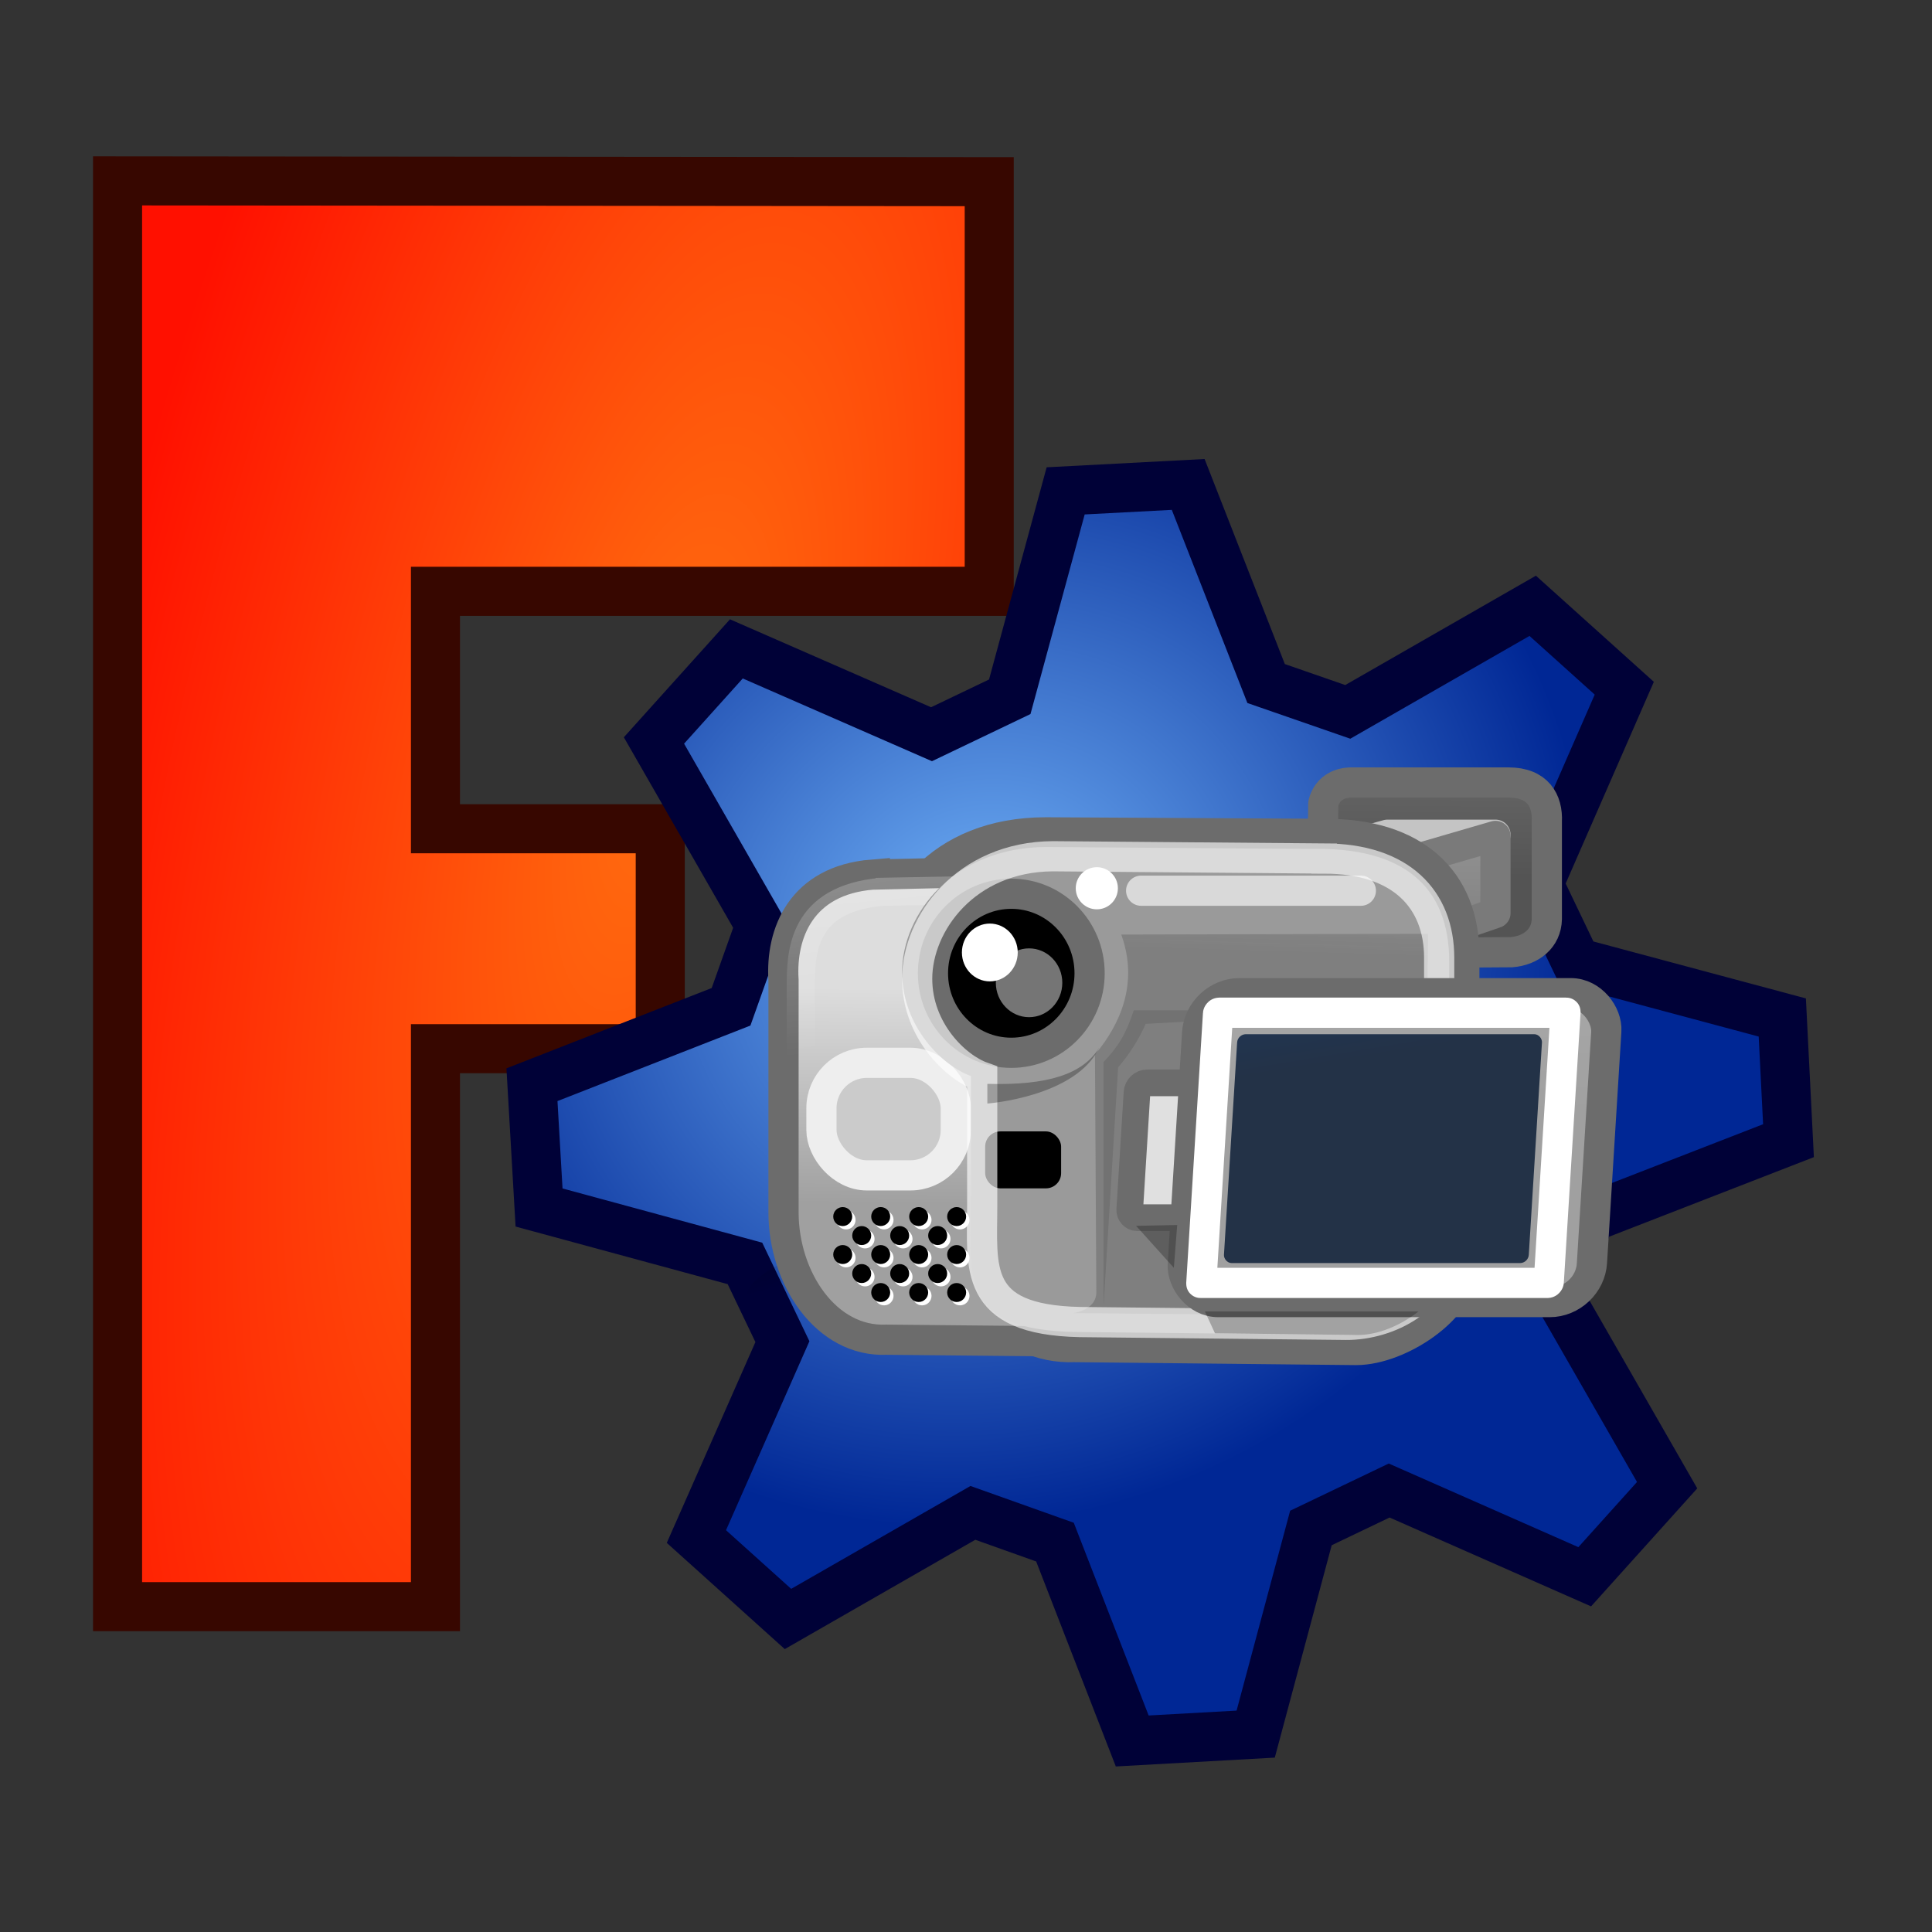 <?xml version="1.0" encoding="UTF-8" standalone="no"?>
<!-- Created with Inkscape (http://www.inkscape.org/) -->

<svg
   xmlns:dc="http://purl.org/dc/elements/1.1/"
   xmlns:cc="http://creativecommons.org/ns#"
   xmlns:rdf="http://www.w3.org/1999/02/22-rdf-syntax-ns#"
   xmlns:svg="http://www.w3.org/2000/svg"
   xmlns="http://www.w3.org/2000/svg"
   xmlns:xlink="http://www.w3.org/1999/xlink"
   xmlns:sodipodi="http://sodipodi.sourceforge.net/DTD/sodipodi-0.dtd"
   xmlns:inkscape="http://www.inkscape.org/namespaces/inkscape"
   width="64px"
   height="64px"
   id="svg3140"
   sodipodi:version="0.32"
   inkscape:version="0.48.2 r9819"
   sodipodi:docname="FreeCAD05_Tango_Applications-multimedia.svg"
   inkscape:output_extension="org.inkscape.output.svg.inkscape"
   version="1.1">
  <rect width="100%" height="100%" fill="#333333" stroke="none"/>
  <defs
     id="defs3142">
    <linearGradient
       id="linearGradient3864">
      <stop
         id="stop3866"
         offset="0"
         style="stop-color:#71b2f8;stop-opacity:1;" />
      <stop
         id="stop3868"
         offset="1"
         style="stop-color:#002795;stop-opacity:1;" />
    </linearGradient>
    <radialGradient
       inkscape:collect="always"
       xlink:href="#linearGradient3864"
       id="radialGradient3661"
       gradientUnits="userSpaceOnUse"
       gradientTransform="matrix(0.619,0.967,-1.033,0.661,-327.276,-255.841)"
       cx="282.646"
       cy="29.149"
       fx="282.646"
       fy="29.149"
       r="19.571" />
    <linearGradient
       id="linearGradient3682">
      <stop
         style="stop-color:#ff6d0f;stop-opacity:1;"
         offset="0"
         id="stop3684" />
      <stop
         style="stop-color:#ff1000;stop-opacity:1;"
         offset="1"
         id="stop3686" />
    </linearGradient>
    <radialGradient
       inkscape:collect="always"
       xlink:href="#linearGradient3682"
       id="radialGradient3817"
       gradientUnits="userSpaceOnUse"
       gradientTransform="matrix(1.115,0.272,-0.751,3.075,-471.086,-148.329)"
       cx="270.583"
       cy="33.9"
       fx="270.583"
       fy="33.9"
       r="19.571" />
    <inkscape:perspective
       sodipodi:type="inkscape:persp3d"
       inkscape:vp_x="0 : 32 : 1"
       inkscape:vp_y="0 : 1000 : 0"
       inkscape:vp_z="64 : 32 : 1"
       inkscape:persp3d-origin="32 : 21.333333 : 1"
       id="perspective3148" />
    <linearGradient
       id="linearGradient2502">
      <stop
         style="stop-color:#fdfdfd;stop-opacity:1;"
         offset="0"
         id="stop2504" />
      <stop
         style="stop-color:#d4d4d4;stop-opacity:1;"
         offset="1"
         id="stop2506" />
    </linearGradient>
    <linearGradient
       id="linearGradient2601">
      <stop
         style="stop-color:#5d5d5d;stop-opacity:1;"
         offset="0"
         id="stop2603" />
      <stop
         style="stop-color:#444444;stop-opacity:1;"
         offset="1"
         id="stop2605" />
    </linearGradient>
    <linearGradient
       id="linearGradient3593">
      <stop
         style="stop-color:#939393;stop-opacity:1;"
         offset="0"
         id="stop3595" />
      <stop
         style="stop-color:#d9d9d9;stop-opacity:1;"
         offset="1"
         id="stop3597" />
    </linearGradient>
    <linearGradient
       inkscape:collect="always"
       xlink:href="#linearGradient2659"
       id="linearGradient1733"
       gradientUnits="userSpaceOnUse"
       x1="9.937"
       y1="35.734"
       x2="10.008"
       y2="24.063"
       gradientTransform="matrix(1.59,0,0,1.59,-135.855,-33.318)" />
    <linearGradient
       inkscape:collect="always"
       xlink:href="#linearGradient2659"
       id="linearGradient1731"
       gradientUnits="userSpaceOnUse"
       x1="7.687"
       y1="33.484"
       x2="7.758"
       y2="21.813"
       gradientTransform="matrix(1.59,0,0,1.59,-134.527,-31.99)" />
    <linearGradient
       inkscape:collect="always"
       xlink:href="#linearGradient2659"
       id="linearGradient1729"
       gradientUnits="userSpaceOnUse"
       x1="5.437"
       y1="35.734"
       x2="5.508"
       y2="24.063"
       gradientTransform="matrix(1.59,0,0,1.59,-133.199,-33.318)" />
    <linearGradient
       inkscape:collect="always"
       xlink:href="#linearGradient2659"
       id="linearGradient1727"
       gradientUnits="userSpaceOnUse"
       x1="3.187"
       y1="33.484"
       x2="3.258"
       y2="21.813"
       gradientTransform="matrix(1.59,0,0,1.59,-131.872,-31.99)" />
    <linearGradient
       inkscape:collect="always"
       xlink:href="#linearGradient2659"
       id="linearGradient1725"
       gradientUnits="userSpaceOnUse"
       x1="-1.313"
       y1="33.484"
       x2="-1.242"
       y2="21.813"
       gradientTransform="matrix(1.59,0,0,1.59,-129.217,-31.99)" />
    <linearGradient
       inkscape:collect="always"
       xlink:href="#linearGradient2659"
       id="linearGradient1723"
       gradientUnits="userSpaceOnUse"
       x1="0.937"
       y1="35.734"
       x2="1.008"
       y2="24.063"
       gradientTransform="matrix(1.59,0,0,1.59,-130.544,-33.318)" />
    <linearGradient
       inkscape:collect="always"
       xlink:href="#linearGradient2659"
       id="linearGradient1721"
       gradientUnits="userSpaceOnUse"
       x1="-1.313"
       y1="37.984"
       x2="-1.242"
       y2="26.313"
       gradientTransform="matrix(1.59,0,0,1.59,-129.217,-34.646)" />
    <linearGradient
       inkscape:collect="always"
       xlink:href="#linearGradient2659"
       id="linearGradient1719"
       gradientUnits="userSpaceOnUse"
       x1="3.187"
       y1="37.984"
       x2="3.258"
       y2="26.313"
       gradientTransform="matrix(1.59,0,0,1.59,-131.872,-34.646)" />
    <linearGradient
       inkscape:collect="always"
       xlink:href="#linearGradient2659"
       id="linearGradient1717"
       gradientUnits="userSpaceOnUse"
       x1="7.687"
       y1="37.984"
       x2="7.758"
       y2="26.313"
       gradientTransform="matrix(1.59,0,0,1.59,-134.527,-34.646)" />
    <linearGradient
       inkscape:collect="always"
       xlink:href="#linearGradient2659"
       id="linearGradient1715"
       gradientUnits="userSpaceOnUse"
       x1="12.187"
       y1="37.984"
       x2="12.258"
       y2="26.313"
       gradientTransform="matrix(1.59,0,0,1.59,-137.182,-34.646)" />
    <linearGradient
       inkscape:collect="always"
       xlink:href="#linearGradient2659"
       id="linearGradient1713"
       gradientUnits="userSpaceOnUse"
       x1="9.937"
       y1="40.234"
       x2="10.008"
       y2="28.563"
       gradientTransform="matrix(1.59,0,0,1.59,-135.855,-35.973)" />
    <linearGradient
       inkscape:collect="always"
       xlink:href="#linearGradient2659"
       id="linearGradient1711"
       gradientUnits="userSpaceOnUse"
       x1="5.437"
       y1="40.234"
       x2="5.508"
       y2="28.563"
       gradientTransform="matrix(1.59,0,0,1.59,-133.199,-35.973)" />
    <linearGradient
       inkscape:collect="always"
       xlink:href="#linearGradient2659"
       id="linearGradient1709"
       gradientUnits="userSpaceOnUse"
       x1="0.937"
       y1="40.234"
       x2="1.008"
       y2="28.563"
       gradientTransform="matrix(1.59,0,0,1.59,-130.544,-35.973)" />
    <linearGradient
       inkscape:collect="always"
       xlink:href="#linearGradient2659"
       id="linearGradient1707"
       gradientUnits="userSpaceOnUse"
       x1="-1.313"
       y1="42.484"
       x2="-1.242"
       y2="30.812"
       gradientTransform="matrix(1.59,0,0,1.59,-129.217,-37.301)" />
    <linearGradient
       inkscape:collect="always"
       xlink:href="#linearGradient2659"
       id="linearGradient1705"
       gradientUnits="userSpaceOnUse"
       x1="3.187"
       y1="42.484"
       x2="3.258"
       y2="30.812"
       gradientTransform="matrix(1.59,0,0,1.59,-131.872,-37.301)" />
    <linearGradient
       inkscape:collect="always"
       xlink:href="#linearGradient2659"
       id="linearGradient1703"
       gradientUnits="userSpaceOnUse"
       x1="7.687"
       y1="42.484"
       x2="7.758"
       y2="30.813"
       gradientTransform="matrix(1.59,0,0,1.59,-134.527,-37.301)" />
    <linearGradient
       inkscape:collect="always"
       xlink:href="#linearGradient2659"
       id="linearGradient1701"
       gradientUnits="userSpaceOnUse"
       x1="12.187"
       y1="42.484"
       x2="12.258"
       y2="30.812"
       gradientTransform="matrix(1.59,0,0,1.59,-137.182,-37.301)" />
    <radialGradient
       inkscape:collect="always"
       xlink:href="#linearGradient2591"
       id="radialGradient1699"
       gradientUnits="userSpaceOnUse"
       gradientTransform="matrix(1.59,0,0,1.612,-64.043,-29.422)"
       cx="16.875"
       cy="23.672"
       fx="16.875"
       fy="23.672"
       r="4.625" />
    <linearGradient
       inkscape:collect="always"
       xlink:href="#linearGradient3170"
       id="linearGradient1696"
       gradientUnits="userSpaceOnUse"
       gradientTransform="matrix(1.59,0,0,1.59,-65.021,-27.43)"
       x1="12.649"
       y1="24.644"
       x2="12.523"
       y2="36.841" />
    <linearGradient
       inkscape:collect="always"
       xlink:href="#linearGradient2854"
       id="linearGradient1693"
       gradientUnits="userSpaceOnUse"
       x1="12.649"
       y1="24.644"
       x2="12.523"
       y2="36.841"
       gradientTransform="matrix(1.59,0,0,1.59,-63.232,-27.232)" />
    <linearGradient
       inkscape:collect="always"
       xlink:href="#linearGradient2854"
       id="linearGradient1690"
       gradientUnits="userSpaceOnUse"
       x1="12.587"
       y1="29.706"
       x2="12.523"
       y2="36.841"
       gradientTransform="matrix(1.59,0,0,1.59,-63.232,-27.232)" />
    <linearGradient
       inkscape:collect="always"
       xlink:href="#linearGradient3287"
       id="linearGradient1687"
       gradientUnits="userSpaceOnUse"
       x1="9.513"
       y1="16.013"
       x2="11.344"
       y2="35.138"
       gradientTransform="matrix(1.59,0,0,1.59,-63.232,-27.232)" />
    <linearGradient
       inkscape:collect="always"
       xlink:href="#linearGradient2230"
       id="linearGradient1684"
       gradientUnits="userSpaceOnUse"
       x1="7.915"
       y1="30.817"
       x2="7.915"
       y2="24.701"
       gradientTransform="matrix(1.59,0,0,1.59,-63.232,-27.232)" />
    <linearGradient
       inkscape:collect="always"
       xlink:href="#linearGradient3301"
       id="linearGradient1682"
       gradientUnits="userSpaceOnUse"
       gradientTransform="matrix(1.782,0,0,4.076,-63.401,-104.117)"
       x1="6.56"
       y1="29.374"
       x2="6.56"
       y2="30.191" />
    <linearGradient
       inkscape:collect="always"
       xlink:href="#linearGradient2801"
       id="linearGradient1679"
       gradientUnits="userSpaceOnUse"
       x1="18.694"
       y1="24.665"
       x2="23.865"
       y2="32.09"
       gradientTransform="matrix(1.59,0,0,1.59,-63.232,-27.232)" />
    <linearGradient
       inkscape:collect="always"
       xlink:href="#linearGradient3279"
       id="linearGradient1676"
       gradientUnits="userSpaceOnUse"
       x1="26.981"
       y1="15.296"
       x2="26.605"
       y2="27.892"
       gradientTransform="matrix(1.59,0,0,1.59,-63.232,-27.232)" />
    <linearGradient
       inkscape:collect="always"
       xlink:href="#linearGradient3016"
       id="linearGradient1633"
       gradientUnits="userSpaceOnUse"
       gradientTransform="matrix(1.008,0,0,2.063,-46.592,-41.241)"
       x1="8.685"
       y1="32.006"
       x2="7.156"
       y2="27.41" />
    <linearGradient
       inkscape:collect="always"
       xlink:href="#linearGradient2244"
       id="linearGradient1629"
       gradientUnits="userSpaceOnUse"
       x1="30.661"
       y1="23.397"
       x2="16.639"
       y2="27.728"
       gradientTransform="matrix(1.59,0,0,1.59,-63.232,-27.232)" />
    <linearGradient
       inkscape:collect="always"
       xlink:href="#linearGradient3238"
       id="linearGradient1618"
       gradientUnits="userSpaceOnUse"
       gradientTransform="matrix(1.639,0,0,1.639,-63.877,-31.743)"
       x1="16.49"
       y1="26.013"
       x2="13.115"
       y2="28.126" />
    <linearGradient
       inkscape:collect="always"
       xlink:href="#linearGradient3265"
       id="linearGradient1611"
       gradientUnits="userSpaceOnUse"
       x1="28.798"
       y1="20.222"
       x2="33.985"
       y2="35.072"
       gradientTransform="matrix(1.59,0,0,1.59,-63.232,-27.232)" />
    <linearGradient
       inkscape:collect="always"
       xlink:href="#linearGradient3116"
       id="linearGradient1609"
       gradientUnits="userSpaceOnUse"
       x1="40.594"
       y1="33.219"
       x2="21.375"
       y2="23.5"
       gradientTransform="matrix(1.59,0,0,1.59,-63.86,-27.232)" />
    <linearGradient
       inkscape:collect="always"
       xlink:href="#linearGradient3250"
       id="linearGradient1607"
       gradientUnits="userSpaceOnUse"
       x1="32.373"
       y1="24.312"
       x2="34.444"
       y2="36.686"
       gradientTransform="matrix(1.59,0,0,1.59,-63.86,-27.232)" />
    <linearGradient
       inkscape:collect="always"
       xlink:href="#linearGradient2261"
       id="linearGradient1605"
       gradientUnits="userSpaceOnUse"
       gradientTransform="matrix(1.463,0,0,1.59,-55.73,-28.215)"
       x1="31.289"
       y1="23.074"
       x2="31.555"
       y2="35.537" />
    <radialGradient
       inkscape:collect="always"
       xlink:href="#linearGradient3208"
       id="radialGradient3275"
       gradientUnits="userSpaceOnUse"
       gradientTransform="matrix(1.59,0,0,0.348,-83.731,17.688)"
       cx="24.749"
       cy="36.51"
       fx="24.749"
       fy="36.51"
       r="22.627" />
    <radialGradient
       inkscape:collect="always"
       xlink:href="#linearGradient3208"
       id="radialGradient3214"
       cx="24.749"
       cy="36.51"
       fx="24.749"
       fy="36.51"
       r="22.627"
       gradientTransform="matrix(1.59,0,0,0.348,-64.275,18.382)"
       gradientUnits="userSpaceOnUse" />
    <linearGradient
       inkscape:collect="always"
       xlink:href="#linearGradient3180"
       id="linearGradient3186"
       gradientUnits="userSpaceOnUse"
       x1="39.815"
       y1="3.25"
       x2="39.532"
       y2="26.625"
       gradientTransform="matrix(1.896,0,0,1.59,-82.263,-28.225)" />
    <linearGradient
       id="linearGradient2261">
      <stop
         style="stop-color:#b6b6b6;stop-opacity:1;"
         offset="0"
         id="stop2263" />
      <stop
         style="stop-color:#a0a0a0;stop-opacity:1;"
         offset="1"
         id="stop2265" />
    </linearGradient>
    <linearGradient
       id="linearGradient2591">
      <stop
         style="stop-color:#d3d3d3;stop-opacity:1;"
         offset="0"
         id="stop2593" />
      <stop
         style="stop-color:#000000;stop-opacity:1;"
         offset="1"
         id="stop2595" />
    </linearGradient>
    <linearGradient
       id="linearGradient2659">
      <stop
         style="stop-color:#000000;stop-opacity:1;"
         offset="0"
         id="stop2661" />
      <stop
         style="stop-color:#b6b6b6;stop-opacity:1;"
         offset="1"
         id="stop2663" />
    </linearGradient>
    <linearGradient
       id="linearGradient2801">
      <stop
         id="stop2803"
         offset="0"
         style="stop-color:#d7d7d7;stop-opacity:1;" />
      <stop
         id="stop2805"
         offset="1"
         style="stop-color:#9a9a9a;stop-opacity:1;" />
    </linearGradient>
    <linearGradient
       id="linearGradient2854">
      <stop
         style="stop-color:#dddddd;stop-opacity:1;"
         offset="0"
         id="stop2856" />
      <stop
         style="stop-color:#a0a0a0;stop-opacity:1;"
         offset="1"
         id="stop2858" />
    </linearGradient>
    <linearGradient
       id="linearGradient3016">
      <stop
         style="stop-color:#000000;stop-opacity:1;"
         offset="0"
         id="stop3018" />
      <stop
         style="stop-color:#747474;stop-opacity:1;"
         offset="1"
         id="stop3020" />
    </linearGradient>
    <linearGradient
       inkscape:collect="always"
       id="linearGradient3116">
      <stop
         style="stop-color:#ffffff;stop-opacity:1;"
         offset="0"
         id="stop3118" />
      <stop
         style="stop-color:#ffffff;stop-opacity:0;"
         offset="1"
         id="stop3120" />
    </linearGradient>
    <linearGradient
       id="linearGradient3170">
      <stop
         id="stop3172"
         offset="0"
         style="stop-color:#919191;stop-opacity:1;" />
      <stop
         id="stop3174"
         offset="1"
         style="stop-color:#545454;stop-opacity:1;" />
    </linearGradient>
    <linearGradient
       id="linearGradient3180">
      <stop
         style="stop-color:#c8c8c8;stop-opacity:1;"
         offset="0"
         id="stop3182" />
      <stop
         style="stop-color:#545454;stop-opacity:1;"
         offset="1"
         id="stop3184" />
    </linearGradient>
    <linearGradient
       inkscape:collect="always"
       id="linearGradient3208">
      <stop
         style="stop-color:#000000;stop-opacity:1;"
         offset="0"
         id="stop3210" />
      <stop
         style="stop-color:#000000;stop-opacity:0;"
         offset="1"
         id="stop3212" />
    </linearGradient>
    <linearGradient
       id="linearGradient3238">
      <stop
         style="stop-color:#000000;stop-opacity:0.278;"
         offset="0"
         id="stop3240" />
      <stop
         style="stop-color:#000000;stop-opacity:0;"
         offset="1"
         id="stop3242" />
    </linearGradient>
    <linearGradient
       id="linearGradient3250">
      <stop
         style="stop-color:#174992;stop-opacity:1;"
         offset="0"
         id="stop3252" />
      <stop
         style="stop-color:#233247;stop-opacity:1;"
         offset="1"
         id="stop3254" />
    </linearGradient>
    <linearGradient
       inkscape:collect="always"
       id="linearGradient3265">
      <stop
         style="stop-color:#ffffff;stop-opacity:1;"
         offset="0"
         id="stop3267" />
      <stop
         style="stop-color:#ffffff;stop-opacity:0;"
         offset="1"
         id="stop3269" />
    </linearGradient>
    <linearGradient
       id="linearGradient3279">
      <stop
         style="stop-color:#bebebe;stop-opacity:0;"
         offset="0"
         id="stop3281" />
      <stop
         style="stop-color:#717171;stop-opacity:1;"
         offset="1"
         id="stop3283" />
    </linearGradient>
    <linearGradient
       inkscape:collect="always"
       id="linearGradient3287">
      <stop
         style="stop-color:#ffffff;stop-opacity:1;"
         offset="0"
         id="stop3289" />
      <stop
         style="stop-color:#ffffff;stop-opacity:0;"
         offset="1"
         id="stop3291" />
    </linearGradient>
    <linearGradient
       id="linearGradient3301">
      <stop
         id="stop3303"
         offset="0"
         style="stop-color:#ffffff;stop-opacity:1;" />
      <stop
         id="stop3305"
         offset="1"
         style="stop-color:#cbcbcb;stop-opacity:1;" />
    </linearGradient>
    <linearGradient
       id="linearGradient2230">
      <stop
         style="stop-color:#eeeeee;stop-opacity:1;"
         offset="0"
         id="stop2232" />
      <stop
         style="stop-color:#a2a2a2;stop-opacity:1;"
         offset="1"
         id="stop2234" />
    </linearGradient>
    <linearGradient
       inkscape:collect="always"
       id="linearGradient2244">
      <stop
         style="stop-color:#ffffff;stop-opacity:1;"
         offset="0"
         id="stop2246" />
      <stop
         style="stop-color:#ffffff;stop-opacity:0;"
         offset="1"
         id="stop2248" />
    </linearGradient>
  </defs>
  <sodipodi:namedview
     id="base"
     pagecolor="#ffffff"
     bordercolor="#666666"
     borderopacity="1.0"
     inkscape:pageopacity="0.0"
     inkscape:pageshadow="2"
     inkscape:zoom="5.5"
     inkscape:cx="32"
     inkscape:cy="32"
     inkscape:current-layer="layer1"
     showgrid="true"
     inkscape:document-units="px"
     inkscape:grid-bbox="true"
     inkscape:window-width="1680"
     inkscape:window-height="989"
     inkscape:window-x="1671"
     inkscape:window-y="-9"
     inkscape:window-maximized="1" />
  <g
     id="layer1"
     inkscape:label="Layer 1"
     inkscape:groupmode="layer">
    <g
       id="g3813"
       transform="matrix(0.851,0,0,0.851,187.827,-0.196)">
      <path
         sodipodi:nodetypes="ccccccccccc"
         id="rect3663"
         d="M -216.137,7.271 L -216.137,62.771 L -203.762,62.771 L -203.762,41.052 L -195.012,41.052 L -195.012,32.49 L -203.762,32.49 L -203.762,23.248 L -182.206,23.248 L -182.206,7.302 L -216.137,7.271 z"
         style="opacity:1;fill:url(#radialGradient3817);fill-opacity:1;fill-rule:evenodd;stroke:#370700;stroke-width:1.91;stroke-linecap:butt;stroke-linejoin:miter;marker:none;marker-start:none;marker-mid:none;marker-end:none;stroke-miterlimit:4;stroke-dasharray:none;stroke-dashoffset:0;stroke-opacity:1;visibility:visible;display:inline;overflow:visible;enable-background:accumulate" />
      <path
         id="path3659"
         d="M -161.051,23.812 L -168.249,27.941 L -171.428,26.838 L -174.461,19.088 L -179.231,19.338 L -181.407,27.353 L -184.453,28.811 L -192.049,25.489 L -195.257,29.054 L -191.127,36.252 L -192.256,39.421 L -200.006,42.454 L -199.73,47.234 L -191.715,49.41 L -190.257,52.456 L -193.605,60.042 L -190.04,63.251 L -182.842,59.121 L -179.647,60.259 L -176.64,68 L -171.834,67.733 L -169.684,59.709 L -166.638,58.251 L -159.026,61.608 L -155.818,58.043 L -159.948,50.845 L -158.835,47.641 L -151.094,44.633 L -151.335,39.837 L -159.359,37.687 L -160.818,34.641 L -157.486,27.02 L -161.051,23.812 z M -171.832,35.616 L -170.354,36.473 L -169.074,37.634 L -168.049,39.019 L -167.312,40.559 L -166.878,42.22 L -166.806,43.921 L -167.052,45.622 L -167.613,47.237 L -168.505,48.731 L -169.631,49.995 L -171.016,51.02 L -172.556,51.757 L -174.217,52.19 L -175.927,52.288 L -177.628,52.042 L -179.243,51.481 L -180.737,50.589 L -181.992,49.438 L -183.026,48.078 L -183.763,46.538 L -184.187,44.852 L -184.285,43.141 L -184.039,41.44 L -183.478,39.825 L -182.595,38.357 L -181.46,37.067 L -180.075,36.043 L -178.535,35.305 L -176.849,34.881 L -175.148,34.809 L -173.447,35.055 L -171.832,35.616 z"
         style="opacity:1;fill:url(#radialGradient3661);fill-opacity:1;fill-rule:evenodd;stroke:#000137;stroke-width:1.91;stroke-linecap:butt;stroke-linejoin:miter;marker:none;marker-start:none;marker-mid:none;marker-end:none;stroke-miterlimit:4;stroke-dasharray:none;stroke-dashoffset:0;stroke-opacity:1;visibility:visible;display:inline;overflow:visible;enable-background:accumulate" />
    </g>
    <g
       id="g4456"
       transform="matrix(0.629,0,0,0.629,24.458,19.867)">
      <g
         id="layer1-0"
         inkscape:label="Layer 1">
        <path
           style="color:#000000;fill:url(#linearGradient3186);fill-opacity:1;fill-rule:nonzero;stroke:#6c6c6c;stroke-width:1.59;stroke-linecap:round;stroke-linejoin:round;stroke-miterlimit:4;stroke-opacity:1;stroke-dashoffset:0;marker:none;visibility:visible;display:inline;overflow:visible;font-family:Bitstream Vera Sans"
           d="m 30.806,10.75 c 0,0 0.168,-1.156 1.565,-1.125 0,0 8.197,0 8.197,0 1.528,0 2.068,0.953 2.012,2.062 0,0 0,5.125 0,5.125 -0.019,1.031 -0.838,1.672 -1.863,1.75 0,0 -9.539,0.062 -9.539,0.062 L 30.732,16 l 0.075,-5.25 z"
           id="path3178"
           sodipodi:nodetypes="czssssccc"
           inkscape:connector-curvature="0" />
        <path
           sodipodi:type="arc"
           style="color:#000000;fill:url(#radialGradient3214);fill-opacity:1;fill-rule:nonzero;stroke:none;stroke-width:1;marker:none;visibility:visible;display:inline;overflow:visible;font-family:Bitstream Vera Sans"
           id="path3206"
           sodipodi:cx="24.748737"
           sodipodi:cy="36.509514"
           sodipodi:rx="22.627417"
           sodipodi:ry="4.9497476"
           d="m 47.376,36.51 c 0,2.734 -10.131,4.95 -22.627,4.95 -12.497,0 -22.627,-2.216 -22.627,-4.95 0,-2.734 10.131,-4.95 22.627,-4.95 12.497,0 22.627,2.216 22.627,4.95 z"
           transform="translate(-1.768,0.442)" />
        <path
           transform="matrix(0.625,0,0,0.542,18.473,20.753)"
           d="m 47.376,36.51 c 0,2.734 -10.131,4.95 -22.627,4.95 -12.497,0 -22.627,-2.216 -22.627,-4.95 0,-2.734 10.131,-4.95 22.627,-4.95 12.497,0 22.627,2.216 22.627,4.95 z"
           sodipodi:ry="4.9497476"
           sodipodi:rx="22.627417"
           sodipodi:cy="36.509514"
           sodipodi:cx="24.748737"
           id="path3273"
           style="opacity:0.35;color:#000000;fill:url(#radialGradient3275);fill-opacity:1;fill-rule:nonzero;stroke:none;stroke-width:1;marker:none;visibility:visible;display:inline;overflow:visible;font-family:Bitstream Vera Sans"
           sodipodi:type="arc" />
      </g>
      <g
         id="layer2"
         inkscape:label="vectors">
        <path
           style="color:#000000;fill:#c6c6c6;fill-opacity:1;fill-rule:nonzero;stroke:#c4c4c4;stroke-width:1.59;stroke-linecap:butt;stroke-linejoin:round;stroke-miterlimit:4;stroke-opacity:1;stroke-dashoffset:0;marker:none;visibility:visible;display:inline;overflow:visible;font-family:Bitstream Vera Sans"
           d="m 39.875,12.375 -8.188,2.5 -5.625,-0.25 8.125,-2.25 5.688,0 z"
           id="path3188"
           sodipodi:nodetypes="ccccc"
           inkscape:connector-curvature="0" />
        <path
           style="color:#000000;fill:url(#linearGradient1696);fill-opacity:1;fill-rule:nonzero;stroke:#7a7a7a;stroke-width:1.59;stroke-linecap:butt;stroke-linejoin:round;stroke-miterlimit:4;stroke-opacity:1;stroke-dashoffset:0;marker:none;visibility:visible;display:inline;overflow:visible;font-family:Bitstream Vera Sans"
           d="m 39.875,12.438 -8.375,2.438 0,4.5 8.375,-2.875 0,-4.062 z"
           id="path3168"
           inkscape:connector-curvature="0" />
        <path
           sodipodi:nodetypes="cccccccccc"
           id="path3024"
           d="M 30.947,13.125 16.188,13.046 c -5.202,0 -7.562,3.523 -7.562,6.594 0,2.888 2.153,4.946 3.625,5.469 l 0,7.142 c 0,3.471 2.252,6.455 5.438,6.312 l 14.844,0.156 c 1.899,0 4.906,-1.913 4.906,-3.812 l 0,-16.193 c 0,-3.48 -2.227,-5.588 -6.491,-5.588 z"
           style="color:#000000;fill:url(#linearGradient1693);fill-opacity:1;fill-rule:nonzero;stroke:#6c6c6c;stroke-width:3.18;stroke-linecap:butt;stroke-linejoin:miter;stroke-miterlimit:4;stroke-opacity:1;stroke-dasharray:none;stroke-dashoffset:0;marker:none;visibility:visible;display:inline;overflow:visible;font-family:Bitstream Vera Sans"
           inkscape:connector-curvature="0" />
        <path
           style="fill:url(#linearGradient1690);fill-opacity:1;stroke:#6c6c6c;stroke-width:1.59;stroke-miterlimit:4;stroke-opacity:1"
           d="m 7.059,14.476 c 0,0 15.589,-0.357 15.589,-0.357 1.899,0 3.429,1.529 3.429,3.429 l 0,16.857 c 0,1.899 -1.529,4.709 -3.429,4.709 L 7.809,38.97 c -3.185,0.143 -5.429,-3.238 -5.429,-6.709 0,0 0,-12.232 0,-12.232 -0.158,-2.48 0.943,-5.251 4.679,-5.554 z"
           id="rect2100"
           sodipodi:nodetypes="cccccccss"
           inkscape:connector-curvature="0" />
        <path
           sodipodi:nodetypes="cccccccss"
           id="path3026"
           d="m 7.557,15.382 c 0,0 14.904,-0.282 14.904,-0.282 1.767,0 2.793,-0.621 2.793,1.146 l 0,17.547 c 0,1.767 -1.423,4.382 -3.19,4.382 L 8.254,38.043 c -2.964,0.133 -4.963,-3.013 -4.963,-6.243 0,0 0,-11.382 0,-11.382 -0.014,-1.866 0.082,-4.665 4.265,-5.035 z"
           style="fill:none;stroke:url(#linearGradient1687);stroke-width:1.48;stroke-miterlimit:4;stroke-opacity:0.751"
           inkscape:connector-curvature="0" />
        <rect
           ry="2.391"
           rx="2.391"
           y="24.388"
           x="4.377"
           height="5.928"
           width="7.076"
           id="rect3297"
           style="color:#000000;fill:url(#linearGradient1682);fill-opacity:1;fill-rule:nonzero;stroke:url(#linearGradient1684);stroke-width:1.59;stroke-linecap:butt;stroke-linejoin:miter;stroke-miterlimit:4;stroke-opacity:1;stroke-dashoffset:0;marker:none;visibility:visible;display:inline;overflow:visible;font-family:Bitstream Vera Sans" />
        <path
           style="fill:url(#linearGradient1679);fill-opacity:1;stroke:none"
           d="M 30.184,13.125 16.188,13.023 c -4.858,0.031 -7.562,3.523 -7.562,6.594 0,2.888 2.153,4.946 3.625,5.469 l 0,7.164 c 0,3.471 -0.561,6.18 5.438,6.312 0,0 14.844,0.156 14.844,0.156 2.001,0.062 4.906,-1.913 4.906,-3.812 l 0,-15.84 c 0,-3.965 -2.415,-6.046 -7.254,-5.941 z"
           id="path2295"
           sodipodi:nodetypes="cccccssccc"
           inkscape:connector-curvature="0" />
        <path
           style="opacity:0.656;color:#000000;fill:url(#linearGradient1676);fill-opacity:1;fill-rule:nonzero;stroke:none;stroke-width:1;marker:none;visibility:visible;display:inline;overflow:visible;font-family:Bitstream Vera Sans"
           d="m 17.633,37.57 c 0.53,-0.083 1.225,-0.391 1.221,-1.095 l -0.072,-12.517 c 1.341,-1.607 2.306,-3.766 1.385,-6.325 0,0 16.16,-0.039 16.16,-0.039 L 36.107,33.946 c 0,0 -1.157,3.726 -3.712,3.757 0,0 -14.761,-0.133 -14.761,-0.133 z"
           id="path3277"
           sodipodi:nodetypes="cscsccss"
           inkscape:connector-curvature="0" />
        <path
           sodipodi:type="arc"
           style="color:#000000;fill:url(#radialGradient1699);fill-opacity:1;fill-rule:nonzero;stroke:#6c6c6c;stroke-width:1.59;stroke-linecap:butt;stroke-linejoin:miter;stroke-miterlimit:4;stroke-opacity:1;stroke-dashoffset:0;marker:none;visibility:visible;display:inline;overflow:visible;font-family:Bitstream Vera Sans"
           id="path2589"
           sodipodi:cx="15.75"
           sodipodi:cy="22.5625"
           sodipodi:rx="4.125"
           sodipodi:ry="4.1875"
           d="m 19.875,22.562 c 0,2.313 -1.847,4.188 -4.125,4.188 -2.278,0 -4.125,-1.875 -4.125,-4.188 0,-2.313 1.847,-4.188 4.125,-4.188 2.278,0 4.125,1.875 4.125,4.188 z"
           transform="translate(-1.375,-2.89)" />
        <path
           sodipodi:type="arc"
           style="color:#000000;fill:#ffffff;fill-opacity:0.458;fill-rule:nonzero;stroke:none;stroke-width:1;marker:none;visibility:visible;display:inline;overflow:visible;font-family:Bitstream Vera Sans"
           id="path2599"
           sodipodi:cx="14.75"
           sodipodi:cy="22.6875"
           sodipodi:rx="1.75"
           sodipodi:ry="1.8125"
           d="M 16.5,22.688 C 16.5,23.689 15.716,24.5 14.75,24.5 13.784,24.5 13,23.689 13,22.688 c 0,-1.001 0.784,-1.812 1.75,-1.812 0.966,0 1.75,0.811 1.75,1.812 z"
           transform="translate(0.562,-2.515)" />
        <path
           transform="matrix(0.84,0,0,0.84,0.855,-0.481)"
           d="M 16.5,22.688 C 16.5,23.689 15.716,24.5 14.75,24.5 13.784,24.5 13,23.689 13,22.688 c 0,-1.001 0.784,-1.812 1.75,-1.812 0.966,0 1.75,0.811 1.75,1.812 z"
           sodipodi:ry="1.8125"
           sodipodi:rx="1.75"
           sodipodi:cy="22.6875"
           sodipodi:cx="14.75"
           id="path2601"
           style="color:#000000;fill:#ffffff;fill-opacity:1;fill-rule:nonzero;stroke:none;stroke-width:1;marker:none;visibility:visible;display:inline;overflow:visible;font-family:Bitstream Vera Sans"
           sodipodi:type="arc" />
        <g
           id="g3032"
           transform="translate(1,7e-6)">
          <g
             style="fill:#ffffff;fill-opacity:1"
             transform="translate(0.177,0.177)"
             id="g2874">
            <path
               transform="matrix(0.444,0,0,0.444,2.833,18.056)"
               d="m 4.875,32.5 c 0,0.621 -0.504,1.125 -1.125,1.125 -0.621,0 -1.125,-0.504 -1.125,-1.125 0,-0.621 0.504,-1.125 1.125,-1.125 0.621,0 1.125,0.504 1.125,1.125 z"
               sodipodi:ry="1.125"
               sodipodi:rx="1.125"
               sodipodi:cy="32.5"
               sodipodi:cx="3.75"
               id="path2876"
               style="color:#000000;fill-rule:nonzero;stroke:none;stroke-width:1;marker:none;visibility:visible;display:inline;overflow:visible;font-family:Bitstream Vera Sans"
               sodipodi:type="arc" />
            <path
               sodipodi:type="arc"
               style="color:#000000;fill-rule:nonzero;stroke:none;stroke-width:1;marker:none;visibility:visible;display:inline;overflow:visible;font-family:Bitstream Vera Sans"
               id="path2878"
               sodipodi:cx="3.75"
               sodipodi:cy="32.5"
               sodipodi:rx="1.125"
               sodipodi:ry="1.125"
               d="m 4.875,32.5 c 0,0.621 -0.504,1.125 -1.125,1.125 -0.621,0 -1.125,-0.504 -1.125,-1.125 0,-0.621 0.504,-1.125 1.125,-1.125 0.621,0 1.125,0.504 1.125,1.125 z"
               transform="matrix(0.444,0,0,0.444,4.833,18.055)" />
            <path
               transform="matrix(0.444,0,0,0.444,6.833,18.056)"
               d="m 4.875,32.5 c 0,0.621 -0.504,1.125 -1.125,1.125 -0.621,0 -1.125,-0.504 -1.125,-1.125 0,-0.621 0.504,-1.125 1.125,-1.125 0.621,0 1.125,0.504 1.125,1.125 z"
               sodipodi:ry="1.125"
               sodipodi:rx="1.125"
               sodipodi:cy="32.5"
               sodipodi:cx="3.75"
               id="path2880"
               style="color:#000000;fill-rule:nonzero;stroke:none;stroke-width:1;marker:none;visibility:visible;display:inline;overflow:visible;font-family:Bitstream Vera Sans"
               sodipodi:type="arc" />
            <path
               sodipodi:type="arc"
               style="color:#000000;fill-rule:nonzero;stroke:none;stroke-width:1;marker:none;visibility:visible;display:inline;overflow:visible;font-family:Bitstream Vera Sans"
               id="path2882"
               sodipodi:cx="3.75"
               sodipodi:cy="32.5"
               sodipodi:rx="1.125"
               sodipodi:ry="1.125"
               d="m 4.875,32.5 c 0,0.621 -0.504,1.125 -1.125,1.125 -0.621,0 -1.125,-0.504 -1.125,-1.125 0,-0.621 0.504,-1.125 1.125,-1.125 0.621,0 1.125,0.504 1.125,1.125 z"
               transform="matrix(0.444,0,0,0.444,8.833,18.056)" />
            <path
               transform="matrix(0.444,0,0,0.444,7.833,19.055)"
               d="m 4.875,32.5 c 0,0.621 -0.504,1.125 -1.125,1.125 -0.621,0 -1.125,-0.504 -1.125,-1.125 0,-0.621 0.504,-1.125 1.125,-1.125 0.621,0 1.125,0.504 1.125,1.125 z"
               sodipodi:ry="1.125"
               sodipodi:rx="1.125"
               sodipodi:cy="32.5"
               sodipodi:cx="3.75"
               id="path2884"
               style="color:#000000;fill-rule:nonzero;stroke:none;stroke-width:1;marker:none;visibility:visible;display:inline;overflow:visible;font-family:Bitstream Vera Sans"
               sodipodi:type="arc" />
            <path
               sodipodi:type="arc"
               style="color:#000000;fill-rule:nonzero;stroke:none;stroke-width:1;marker:none;visibility:visible;display:inline;overflow:visible;font-family:Bitstream Vera Sans"
               id="path2886"
               sodipodi:cx="3.75"
               sodipodi:cy="32.5"
               sodipodi:rx="1.125"
               sodipodi:ry="1.125"
               d="m 4.875,32.5 c 0,0.621 -0.504,1.125 -1.125,1.125 -0.621,0 -1.125,-0.504 -1.125,-1.125 0,-0.621 0.504,-1.125 1.125,-1.125 0.621,0 1.125,0.504 1.125,1.125 z"
               transform="matrix(0.444,0,0,0.444,5.833,19.056)" />
            <path
               transform="matrix(0.444,0,0,0.444,3.833,19.056)"
               d="m 4.875,32.5 c 0,0.621 -0.504,1.125 -1.125,1.125 -0.621,0 -1.125,-0.504 -1.125,-1.125 0,-0.621 0.504,-1.125 1.125,-1.125 0.621,0 1.125,0.504 1.125,1.125 z"
               sodipodi:ry="1.125"
               sodipodi:rx="1.125"
               sodipodi:cy="32.5"
               sodipodi:cx="3.75"
               id="path2888"
               style="color:#000000;fill-rule:nonzero;stroke:none;stroke-width:1;marker:none;visibility:visible;display:inline;overflow:visible;font-family:Bitstream Vera Sans"
               sodipodi:type="arc" />
            <path
               transform="matrix(0.444,0,0,0.444,2.833,20.055)"
               d="m 4.875,32.5 c 0,0.621 -0.504,1.125 -1.125,1.125 -0.621,0 -1.125,-0.504 -1.125,-1.125 0,-0.621 0.504,-1.125 1.125,-1.125 0.621,0 1.125,0.504 1.125,1.125 z"
               sodipodi:ry="1.125"
               sodipodi:rx="1.125"
               sodipodi:cy="32.5"
               sodipodi:cx="3.75"
               id="path2890"
               style="color:#000000;fill-rule:nonzero;stroke:none;stroke-width:1;marker:none;visibility:visible;display:inline;overflow:visible;font-family:Bitstream Vera Sans"
               sodipodi:type="arc" />
            <path
               sodipodi:type="arc"
               style="color:#000000;fill-rule:nonzero;stroke:none;stroke-width:1;marker:none;visibility:visible;display:inline;overflow:visible;font-family:Bitstream Vera Sans"
               id="path2892"
               sodipodi:cx="3.75"
               sodipodi:cy="32.5"
               sodipodi:rx="1.125"
               sodipodi:ry="1.125"
               d="m 4.875,32.5 c 0,0.621 -0.504,1.125 -1.125,1.125 -0.621,0 -1.125,-0.504 -1.125,-1.125 0,-0.621 0.504,-1.125 1.125,-1.125 0.621,0 1.125,0.504 1.125,1.125 z"
               transform="matrix(0.444,0,0,0.444,4.833,20.056)" />
            <path
               transform="matrix(0.444,0,0,0.444,6.833,20.056)"
               d="m 4.875,32.5 c 0,0.621 -0.504,1.125 -1.125,1.125 -0.621,0 -1.125,-0.504 -1.125,-1.125 0,-0.621 0.504,-1.125 1.125,-1.125 0.621,0 1.125,0.504 1.125,1.125 z"
               sodipodi:ry="1.125"
               sodipodi:rx="1.125"
               sodipodi:cy="32.5"
               sodipodi:cx="3.75"
               id="path2894"
               style="color:#000000;fill-rule:nonzero;stroke:none;stroke-width:1;marker:none;visibility:visible;display:inline;overflow:visible;font-family:Bitstream Vera Sans"
               sodipodi:type="arc" />
            <path
               sodipodi:type="arc"
               style="color:#000000;fill-rule:nonzero;stroke:none;stroke-width:1;marker:none;visibility:visible;display:inline;overflow:visible;font-family:Bitstream Vera Sans"
               id="path2896"
               sodipodi:cx="3.75"
               sodipodi:cy="32.5"
               sodipodi:rx="1.125"
               sodipodi:ry="1.125"
               d="m 4.875,32.5 c 0,0.621 -0.504,1.125 -1.125,1.125 -0.621,0 -1.125,-0.504 -1.125,-1.125 0,-0.621 0.504,-1.125 1.125,-1.125 0.621,0 1.125,0.504 1.125,1.125 z"
               transform="matrix(0.444,0,0,0.444,8.833,20.056)" />
            <path
               transform="matrix(0.444,0,0,0.444,7.833,21.056)"
               d="m 4.875,32.5 c 0,0.621 -0.504,1.125 -1.125,1.125 -0.621,0 -1.125,-0.504 -1.125,-1.125 0,-0.621 0.504,-1.125 1.125,-1.125 0.621,0 1.125,0.504 1.125,1.125 z"
               sodipodi:ry="1.125"
               sodipodi:rx="1.125"
               sodipodi:cy="32.5"
               sodipodi:cx="3.75"
               id="path2898"
               style="color:#000000;fill-rule:nonzero;stroke:none;stroke-width:1;marker:none;visibility:visible;display:inline;overflow:visible;font-family:Bitstream Vera Sans"
               sodipodi:type="arc" />
            <path
               sodipodi:type="arc"
               style="color:#000000;fill-rule:nonzero;stroke:none;stroke-width:1;marker:none;visibility:visible;display:inline;overflow:visible;font-family:Bitstream Vera Sans"
               id="path2900"
               sodipodi:cx="3.75"
               sodipodi:cy="32.5"
               sodipodi:rx="1.125"
               sodipodi:ry="1.125"
               d="m 4.875,32.5 c 0,0.621 -0.504,1.125 -1.125,1.125 -0.621,0 -1.125,-0.504 -1.125,-1.125 0,-0.621 0.504,-1.125 1.125,-1.125 0.621,0 1.125,0.504 1.125,1.125 z"
               transform="matrix(0.444,0,0,0.444,8.833,22.055)" />
            <path
               transform="matrix(0.444,0,0,0.444,6.833,22.055)"
               d="m 4.875,32.5 c 0,0.621 -0.504,1.125 -1.125,1.125 -0.621,0 -1.125,-0.504 -1.125,-1.125 0,-0.621 0.504,-1.125 1.125,-1.125 0.621,0 1.125,0.504 1.125,1.125 z"
               sodipodi:ry="1.125"
               sodipodi:rx="1.125"
               sodipodi:cy="32.5"
               sodipodi:cx="3.75"
               id="path2902"
               style="color:#000000;fill-rule:nonzero;stroke:none;stroke-width:1;marker:none;visibility:visible;display:inline;overflow:visible;font-family:Bitstream Vera Sans"
               sodipodi:type="arc" />
            <path
               sodipodi:type="arc"
               style="color:#000000;fill-rule:nonzero;stroke:none;stroke-width:1;marker:none;visibility:visible;display:inline;overflow:visible;font-family:Bitstream Vera Sans"
               id="path2904"
               sodipodi:cx="3.75"
               sodipodi:cy="32.5"
               sodipodi:rx="1.125"
               sodipodi:ry="1.125"
               d="m 4.875,32.5 c 0,0.621 -0.504,1.125 -1.125,1.125 -0.621,0 -1.125,-0.504 -1.125,-1.125 0,-0.621 0.504,-1.125 1.125,-1.125 0.621,0 1.125,0.504 1.125,1.125 z"
               transform="matrix(0.444,0,0,0.444,5.833,21.056)" />
            <path
               transform="matrix(0.444,0,0,0.444,4.833,22.055)"
               d="m 4.875,32.5 c 0,0.621 -0.504,1.125 -1.125,1.125 -0.621,0 -1.125,-0.504 -1.125,-1.125 0,-0.621 0.504,-1.125 1.125,-1.125 0.621,0 1.125,0.504 1.125,1.125 z"
               sodipodi:ry="1.125"
               sodipodi:rx="1.125"
               sodipodi:cy="32.5"
               sodipodi:cx="3.75"
               id="path2906"
               style="color:#000000;fill-rule:nonzero;stroke:none;stroke-width:1;marker:none;visibility:visible;display:inline;overflow:visible;font-family:Bitstream Vera Sans"
               sodipodi:type="arc" />
            <path
               sodipodi:type="arc"
               style="color:#000000;fill-rule:nonzero;stroke:none;stroke-width:1;marker:none;visibility:visible;display:inline;overflow:visible;font-family:Bitstream Vera Sans"
               id="path2908"
               sodipodi:cx="3.75"
               sodipodi:cy="32.5"
               sodipodi:rx="1.125"
               sodipodi:ry="1.125"
               d="m 4.875,32.5 c 0,0.621 -0.504,1.125 -1.125,1.125 -0.621,0 -1.125,-0.504 -1.125,-1.125 0,-0.621 0.504,-1.125 1.125,-1.125 0.621,0 1.125,0.504 1.125,1.125 z"
               transform="matrix(0.444,0,0,0.444,3.833,21.056)" />
          </g>
          <g
             id="g2995">
            <path
               sodipodi:type="arc"
               style="color:#000000;fill:url(#linearGradient1701);fill-opacity:1;fill-rule:nonzero;stroke:none;stroke-width:1;marker:none;visibility:visible;display:inline;overflow:visible;font-family:Bitstream Vera Sans"
               id="path2603"
               sodipodi:cx="3.75"
               sodipodi:cy="32.5"
               sodipodi:rx="1.125"
               sodipodi:ry="1.125"
               d="m 4.875,32.5 c 0,0.621 -0.504,1.125 -1.125,1.125 -0.621,0 -1.125,-0.504 -1.125,-1.125 0,-0.621 0.504,-1.125 1.125,-1.125 0.621,0 1.125,0.504 1.125,1.125 z"
               transform="matrix(0.444,0,0,0.444,2.833,18.056)" />
            <path
               transform="matrix(0.444,0,0,0.444,4.833,18.055)"
               d="m 4.875,32.5 c 0,0.621 -0.504,1.125 -1.125,1.125 -0.621,0 -1.125,-0.504 -1.125,-1.125 0,-0.621 0.504,-1.125 1.125,-1.125 0.621,0 1.125,0.504 1.125,1.125 z"
               sodipodi:ry="1.125"
               sodipodi:rx="1.125"
               sodipodi:cy="32.5"
               sodipodi:cx="3.75"
               id="path2605"
               style="color:#000000;fill:url(#linearGradient1703);fill-opacity:1;fill-rule:nonzero;stroke:none;stroke-width:1;marker:none;visibility:visible;display:inline;overflow:visible;font-family:Bitstream Vera Sans"
               sodipodi:type="arc" />
            <path
               sodipodi:type="arc"
               style="color:#000000;fill:url(#linearGradient1705);fill-opacity:1;fill-rule:nonzero;stroke:none;stroke-width:1;marker:none;visibility:visible;display:inline;overflow:visible;font-family:Bitstream Vera Sans"
               id="path2607"
               sodipodi:cx="3.75"
               sodipodi:cy="32.5"
               sodipodi:rx="1.125"
               sodipodi:ry="1.125"
               d="m 4.875,32.5 c 0,0.621 -0.504,1.125 -1.125,1.125 -0.621,0 -1.125,-0.504 -1.125,-1.125 0,-0.621 0.504,-1.125 1.125,-1.125 0.621,0 1.125,0.504 1.125,1.125 z"
               transform="matrix(0.444,0,0,0.444,6.833,18.056)" />
            <path
               transform="matrix(0.444,0,0,0.444,8.833,18.056)"
               d="m 4.875,32.5 c 0,0.621 -0.504,1.125 -1.125,1.125 -0.621,0 -1.125,-0.504 -1.125,-1.125 0,-0.621 0.504,-1.125 1.125,-1.125 0.621,0 1.125,0.504 1.125,1.125 z"
               sodipodi:ry="1.125"
               sodipodi:rx="1.125"
               sodipodi:cy="32.5"
               sodipodi:cx="3.75"
               id="path2609"
               style="color:#000000;fill:url(#linearGradient1707);fill-opacity:1;fill-rule:nonzero;stroke:none;stroke-width:1;marker:none;visibility:visible;display:inline;overflow:visible;font-family:Bitstream Vera Sans"
               sodipodi:type="arc" />
            <path
               sodipodi:type="arc"
               style="color:#000000;fill:url(#linearGradient1709);fill-opacity:1;fill-rule:nonzero;stroke:none;stroke-width:1;marker:none;visibility:visible;display:inline;overflow:visible;font-family:Bitstream Vera Sans"
               id="path2611"
               sodipodi:cx="3.75"
               sodipodi:cy="32.5"
               sodipodi:rx="1.125"
               sodipodi:ry="1.125"
               d="m 4.875,32.5 c 0,0.621 -0.504,1.125 -1.125,1.125 -0.621,0 -1.125,-0.504 -1.125,-1.125 0,-0.621 0.504,-1.125 1.125,-1.125 0.621,0 1.125,0.504 1.125,1.125 z"
               transform="matrix(0.444,0,0,0.444,7.833,19.055)" />
            <path
               transform="matrix(0.444,0,0,0.444,5.833,19.056)"
               d="m 4.875,32.5 c 0,0.621 -0.504,1.125 -1.125,1.125 -0.621,0 -1.125,-0.504 -1.125,-1.125 0,-0.621 0.504,-1.125 1.125,-1.125 0.621,0 1.125,0.504 1.125,1.125 z"
               sodipodi:ry="1.125"
               sodipodi:rx="1.125"
               sodipodi:cy="32.5"
               sodipodi:cx="3.75"
               id="path2613"
               style="color:#000000;fill:url(#linearGradient1711);fill-opacity:1;fill-rule:nonzero;stroke:none;stroke-width:1;marker:none;visibility:visible;display:inline;overflow:visible;font-family:Bitstream Vera Sans"
               sodipodi:type="arc" />
            <path
               sodipodi:type="arc"
               style="color:#000000;fill:url(#linearGradient1713);fill-opacity:1;fill-rule:nonzero;stroke:none;stroke-width:1;marker:none;visibility:visible;display:inline;overflow:visible;font-family:Bitstream Vera Sans"
               id="path2615"
               sodipodi:cx="3.75"
               sodipodi:cy="32.5"
               sodipodi:rx="1.125"
               sodipodi:ry="1.125"
               d="m 4.875,32.5 c 0,0.621 -0.504,1.125 -1.125,1.125 -0.621,0 -1.125,-0.504 -1.125,-1.125 0,-0.621 0.504,-1.125 1.125,-1.125 0.621,0 1.125,0.504 1.125,1.125 z"
               transform="matrix(0.444,0,0,0.444,3.833,19.056)" />
            <path
               sodipodi:type="arc"
               style="color:#000000;fill:url(#linearGradient1715);fill-opacity:1;fill-rule:nonzero;stroke:none;stroke-width:1;marker:none;visibility:visible;display:inline;overflow:visible;font-family:Bitstream Vera Sans"
               id="path2619"
               sodipodi:cx="3.75"
               sodipodi:cy="32.5"
               sodipodi:rx="1.125"
               sodipodi:ry="1.125"
               d="m 4.875,32.5 c 0,0.621 -0.504,1.125 -1.125,1.125 -0.621,0 -1.125,-0.504 -1.125,-1.125 0,-0.621 0.504,-1.125 1.125,-1.125 0.621,0 1.125,0.504 1.125,1.125 z"
               transform="matrix(0.444,0,0,0.444,2.833,20.055)" />
            <path
               transform="matrix(0.444,0,0,0.444,4.833,20.056)"
               d="m 4.875,32.5 c 0,0.621 -0.504,1.125 -1.125,1.125 -0.621,0 -1.125,-0.504 -1.125,-1.125 0,-0.621 0.504,-1.125 1.125,-1.125 0.621,0 1.125,0.504 1.125,1.125 z"
               sodipodi:ry="1.125"
               sodipodi:rx="1.125"
               sodipodi:cy="32.5"
               sodipodi:cx="3.75"
               id="path2621"
               style="color:#000000;fill:url(#linearGradient1717);fill-opacity:1;fill-rule:nonzero;stroke:none;stroke-width:1;marker:none;visibility:visible;display:inline;overflow:visible;font-family:Bitstream Vera Sans"
               sodipodi:type="arc" />
            <path
               sodipodi:type="arc"
               style="color:#000000;fill:url(#linearGradient1719);fill-opacity:1;fill-rule:nonzero;stroke:none;stroke-width:1;marker:none;visibility:visible;display:inline;overflow:visible;font-family:Bitstream Vera Sans"
               id="path2623"
               sodipodi:cx="3.75"
               sodipodi:cy="32.5"
               sodipodi:rx="1.125"
               sodipodi:ry="1.125"
               d="m 4.875,32.5 c 0,0.621 -0.504,1.125 -1.125,1.125 -0.621,0 -1.125,-0.504 -1.125,-1.125 0,-0.621 0.504,-1.125 1.125,-1.125 0.621,0 1.125,0.504 1.125,1.125 z"
               transform="matrix(0.444,0,0,0.444,6.833,20.056)" />
            <path
               transform="matrix(0.444,0,0,0.444,8.833,20.056)"
               d="m 4.875,32.5 c 0,0.621 -0.504,1.125 -1.125,1.125 -0.621,0 -1.125,-0.504 -1.125,-1.125 0,-0.621 0.504,-1.125 1.125,-1.125 0.621,0 1.125,0.504 1.125,1.125 z"
               sodipodi:ry="1.125"
               sodipodi:rx="1.125"
               sodipodi:cy="32.5"
               sodipodi:cx="3.75"
               id="path2625"
               style="color:#000000;fill:url(#linearGradient1721);fill-opacity:1;fill-rule:nonzero;stroke:none;stroke-width:1;marker:none;visibility:visible;display:inline;overflow:visible;font-family:Bitstream Vera Sans"
               sodipodi:type="arc" />
            <path
               sodipodi:type="arc"
               style="color:#000000;fill:url(#linearGradient1723);fill-opacity:1;fill-rule:nonzero;stroke:none;stroke-width:1;marker:none;visibility:visible;display:inline;overflow:visible;font-family:Bitstream Vera Sans"
               id="path2627"
               sodipodi:cx="3.75"
               sodipodi:cy="32.5"
               sodipodi:rx="1.125"
               sodipodi:ry="1.125"
               d="m 4.875,32.5 c 0,0.621 -0.504,1.125 -1.125,1.125 -0.621,0 -1.125,-0.504 -1.125,-1.125 0,-0.621 0.504,-1.125 1.125,-1.125 0.621,0 1.125,0.504 1.125,1.125 z"
               transform="matrix(0.444,0,0,0.444,7.833,21.056)" />
            <path
               transform="matrix(0.444,0,0,0.444,8.833,22.055)"
               d="m 4.875,32.5 c 0,0.621 -0.504,1.125 -1.125,1.125 -0.621,0 -1.125,-0.504 -1.125,-1.125 0,-0.621 0.504,-1.125 1.125,-1.125 0.621,0 1.125,0.504 1.125,1.125 z"
               sodipodi:ry="1.125"
               sodipodi:rx="1.125"
               sodipodi:cy="32.5"
               sodipodi:cx="3.75"
               id="path2629"
               style="color:#000000;fill:url(#linearGradient1725);fill-opacity:1;fill-rule:nonzero;stroke:none;stroke-width:1;marker:none;visibility:visible;display:inline;overflow:visible;font-family:Bitstream Vera Sans"
               sodipodi:type="arc" />
            <path
               sodipodi:type="arc"
               style="color:#000000;fill:url(#linearGradient1727);fill-opacity:1;fill-rule:nonzero;stroke:none;stroke-width:1;marker:none;visibility:visible;display:inline;overflow:visible;font-family:Bitstream Vera Sans"
               id="path2631"
               sodipodi:cx="3.75"
               sodipodi:cy="32.5"
               sodipodi:rx="1.125"
               sodipodi:ry="1.125"
               d="m 4.875,32.5 c 0,0.621 -0.504,1.125 -1.125,1.125 -0.621,0 -1.125,-0.504 -1.125,-1.125 0,-0.621 0.504,-1.125 1.125,-1.125 0.621,0 1.125,0.504 1.125,1.125 z"
               transform="matrix(0.444,0,0,0.444,6.833,22.055)" />
            <path
               transform="matrix(0.444,0,0,0.444,5.833,21.056)"
               d="m 4.875,32.5 c 0,0.621 -0.504,1.125 -1.125,1.125 -0.621,0 -1.125,-0.504 -1.125,-1.125 0,-0.621 0.504,-1.125 1.125,-1.125 0.621,0 1.125,0.504 1.125,1.125 z"
               sodipodi:ry="1.125"
               sodipodi:rx="1.125"
               sodipodi:cy="32.5"
               sodipodi:cx="3.75"
               id="path2633"
               style="color:#000000;fill:url(#linearGradient1729);fill-opacity:1;fill-rule:nonzero;stroke:none;stroke-width:1;marker:none;visibility:visible;display:inline;overflow:visible;font-family:Bitstream Vera Sans"
               sodipodi:type="arc" />
            <path
               sodipodi:type="arc"
               style="color:#000000;fill:url(#linearGradient1731);fill-opacity:1;fill-rule:nonzero;stroke:none;stroke-width:1;marker:none;visibility:visible;display:inline;overflow:visible;font-family:Bitstream Vera Sans"
               id="path2635"
               sodipodi:cx="3.75"
               sodipodi:cy="32.5"
               sodipodi:rx="1.125"
               sodipodi:ry="1.125"
               d="m 4.875,32.5 c 0,0.621 -0.504,1.125 -1.125,1.125 -0.621,0 -1.125,-0.504 -1.125,-1.125 0,-0.621 0.504,-1.125 1.125,-1.125 0.621,0 1.125,0.504 1.125,1.125 z"
               transform="matrix(0.444,0,0,0.444,4.833,22.055)" />
            <path
               transform="matrix(0.444,0,0,0.444,3.833,21.056)"
               d="m 4.875,32.5 c 0,0.621 -0.504,1.125 -1.125,1.125 -0.621,0 -1.125,-0.504 -1.125,-1.125 0,-0.621 0.504,-1.125 1.125,-1.125 0.621,0 1.125,0.504 1.125,1.125 z"
               sodipodi:ry="1.125"
               sodipodi:rx="1.125"
               sodipodi:cy="32.5"
               sodipodi:cx="3.75"
               id="path2637"
               style="color:#000000;fill:url(#linearGradient1733);fill-opacity:1;fill-rule:nonzero;stroke:none;stroke-width:1;marker:none;visibility:visible;display:inline;overflow:visible;font-family:Bitstream Vera Sans"
               sodipodi:type="arc" />
          </g>
        </g>
        <rect
           style="color:#000000;fill:url(#linearGradient1633);fill-opacity:1;fill-rule:nonzero;stroke:none;stroke-width:2;marker:none;visibility:visible;display:inline;overflow:visible;font-family:Bitstream Vera Sans"
           id="rect3014"
           width="4"
           height="3"
           x="13"
           y="28"
           rx="0.801"
           ry="0.801" />
        <path
           sodipodi:nodetypes="csscssc"
           id="path1466"
           d="m 19.235,37.206 c 0,0 0,-12.86 0,-12.86 0.768,-0.806 1.186,-1.483 1.592,-2.723 0,0 13.501,0 13.501,0 0,0 -12.875,0.714 -12.875,0.714 -0.338,0.785 -0.9,1.67 -1.45,2.285 0,0 -0.768,12.584 -0.768,12.584 z"
           style="fill:#000000;fill-opacity:0.107;fill-rule:evenodd;stroke:none"
           inkscape:connector-curvature="0" />
        <path
           sodipodi:nodetypes="cccccssccc"
           id="path2240"
           d="M 30.853,13.628 16.564,13.509 c -4.591,0.03 -7.146,3.55 -7.146,6.452 0,2.729 2.035,4.674 3.426,5.168 l 0,6.77 c 0,3.28 -0.53,6.017 5.138,6.142 0,0 14.027,0.148 14.027,0.148 2.245,0.014 4.946,-1.41 4.901,-3.779 l 0,-15.551 c 0,-3.067 -1.991,-5.23 -6.057,-5.23 z"
           style="opacity:0.634;fill:none;stroke:url(#linearGradient1629);stroke-width:1.59;stroke-miterlimit:4;stroke-opacity:1"
           inkscape:connector-curvature="0" />
        <g
           id="g3216"
           transform="matrix(1,0,-0.062,1,1.777,0)">
          <rect
             ry="0.453"
             rx="0.454"
             y="25.444"
             x="20.828"
             height="7.099"
             width="5.036"
             id="rect2108"
             style="color:#000000;fill:#e0e0e0;fill-opacity:1;fill-rule:nonzero;stroke:#6c6c6c;stroke-width:1.405;stroke-linecap:butt;stroke-linejoin:miter;stroke-miterlimit:4;stroke-opacity:1;stroke-dashoffset:0;marker:none;visibility:visible;display:inline;overflow:visible;font-family:Bitstream Vera Sans" />
          <rect
             ry="2.04"
             rx="2.044"
             y="20.721"
             x="23.799"
             height="16.268"
             width="21.546"
             id="rect2096"
             style="color:#000000;fill:url(#linearGradient1605);fill-opacity:1;fill-rule:nonzero;stroke:#6c6c6c;stroke-width:1.59;stroke-linecap:butt;stroke-linejoin:miter;stroke-miterlimit:4;stroke-opacity:1;stroke-dasharray:none;stroke-dashoffset:0;marker:none;visibility:visible;display:inline;overflow:visible;font-family:Bitstream Vera Sans" />
          <rect
             ry="0.432"
             rx="0.433"
             y="22.881"
             x="25.938"
             height="12.054"
             width="16.054"
             id="rect2098"
             style="fill:url(#linearGradient1607);fill-opacity:1;stroke:none" />
          <rect
             ry="0.011"
             rx="0.011"
             y="21.749"
             x="24.837"
             height="14.231"
             width="18.296"
             id="rect3030"
             style="color:#000000;fill:none;stroke:url(#linearGradient1609);stroke-width:1.59;stroke-linecap:round;stroke-linejoin:round;stroke-miterlimit:4;stroke-opacity:1;stroke-dashoffset:0;marker:none;visibility:visible;display:inline;overflow:visible;font-family:Bitstream Vera Sans" />
          <g
             transform="translate(-0.707,0)"
             id="g3201" />
          <path
             style="opacity:0.153;fill:url(#linearGradient1611);fill-opacity:1;stroke:none"
             d="m 27.375,23.5 c -0.151,0 -0.303,0.131 -0.312,0.281 l -0.562,9.25 C 33.815,31.681 33.857,27.121 41.344,26 l 0.125,-2.219 C 41.478,23.631 41.37,23.5 41.219,23.5 l -13.844,0 z"
             transform="matrix(1,0,0.062,1,-1.777,0)"
             id="rect3258"
             inkscape:connector-curvature="0" />
        </g>
        <path
           style="fill:#000000;fill-opacity:0.26;fill-rule:evenodd;stroke:none"
           d="m 20.948,32.974 1.989,2.21 0.177,-2.254 -2.166,0.044 z m 3.624,4.508 0.53,1.149 c 0,0 7.336,0.088 7.336,0.088 1.814,0.083 3.38,-1.237 3.38,-1.237 l -11.246,0 z"
           id="path3234"
           sodipodi:nodetypes="ccccccccc"
           inkscape:connector-curvature="0" />
        <path
           style="fill:url(#linearGradient1618);fill-opacity:1;fill-rule:evenodd;stroke:none"
           d="m 13.115,25.496 c 3.189,0.091 5.035,-0.513 5.889,-1.902 -1.23,2.597 -5.889,2.939 -5.889,2.939 l 0,-1.037 z"
           id="path3236"
           sodipodi:nodetypes="cccc"
           inkscape:connector-curvature="0" />
        <path
           style="fill:none;stroke:#ffffff;stroke-width:1.59px;stroke-linecap:round;stroke-linejoin:round;stroke-opacity:0.627"
           d="m 21.214,15.324 11.571,0"
           id="path3246"
           sodipodi:nodetypes="cc"
           inkscape:connector-curvature="0" />
        <path
           sodipodi:type="arc"
           style="color:#000000;fill:#ffffff;fill-opacity:1;fill-rule:nonzero;stroke:none;stroke-width:1;marker:none;visibility:visible;display:inline;overflow:visible;font-family:Bitstream Vera Sans"
           id="path3248"
           sodipodi:cx="19.224466"
           sodipodi:cy="18.345709"
           sodipodi:rx="0.83968931"
           sodipodi:ry="0.83968931"
           d="m 20.064,18.346 c 0,0.464 -0.376,0.84 -0.84,0.84 -0.464,0 -0.84,-0.376 -0.84,-0.84 0,-0.464 0.376,-0.84 0.84,-0.84 0.464,0 0.84,0.376 0.84,0.84 z"
           transform="matrix(1.321,0,0,1.321,-6.515,-9.04)" />
      </g>
    </g>
  </g>
</svg>
